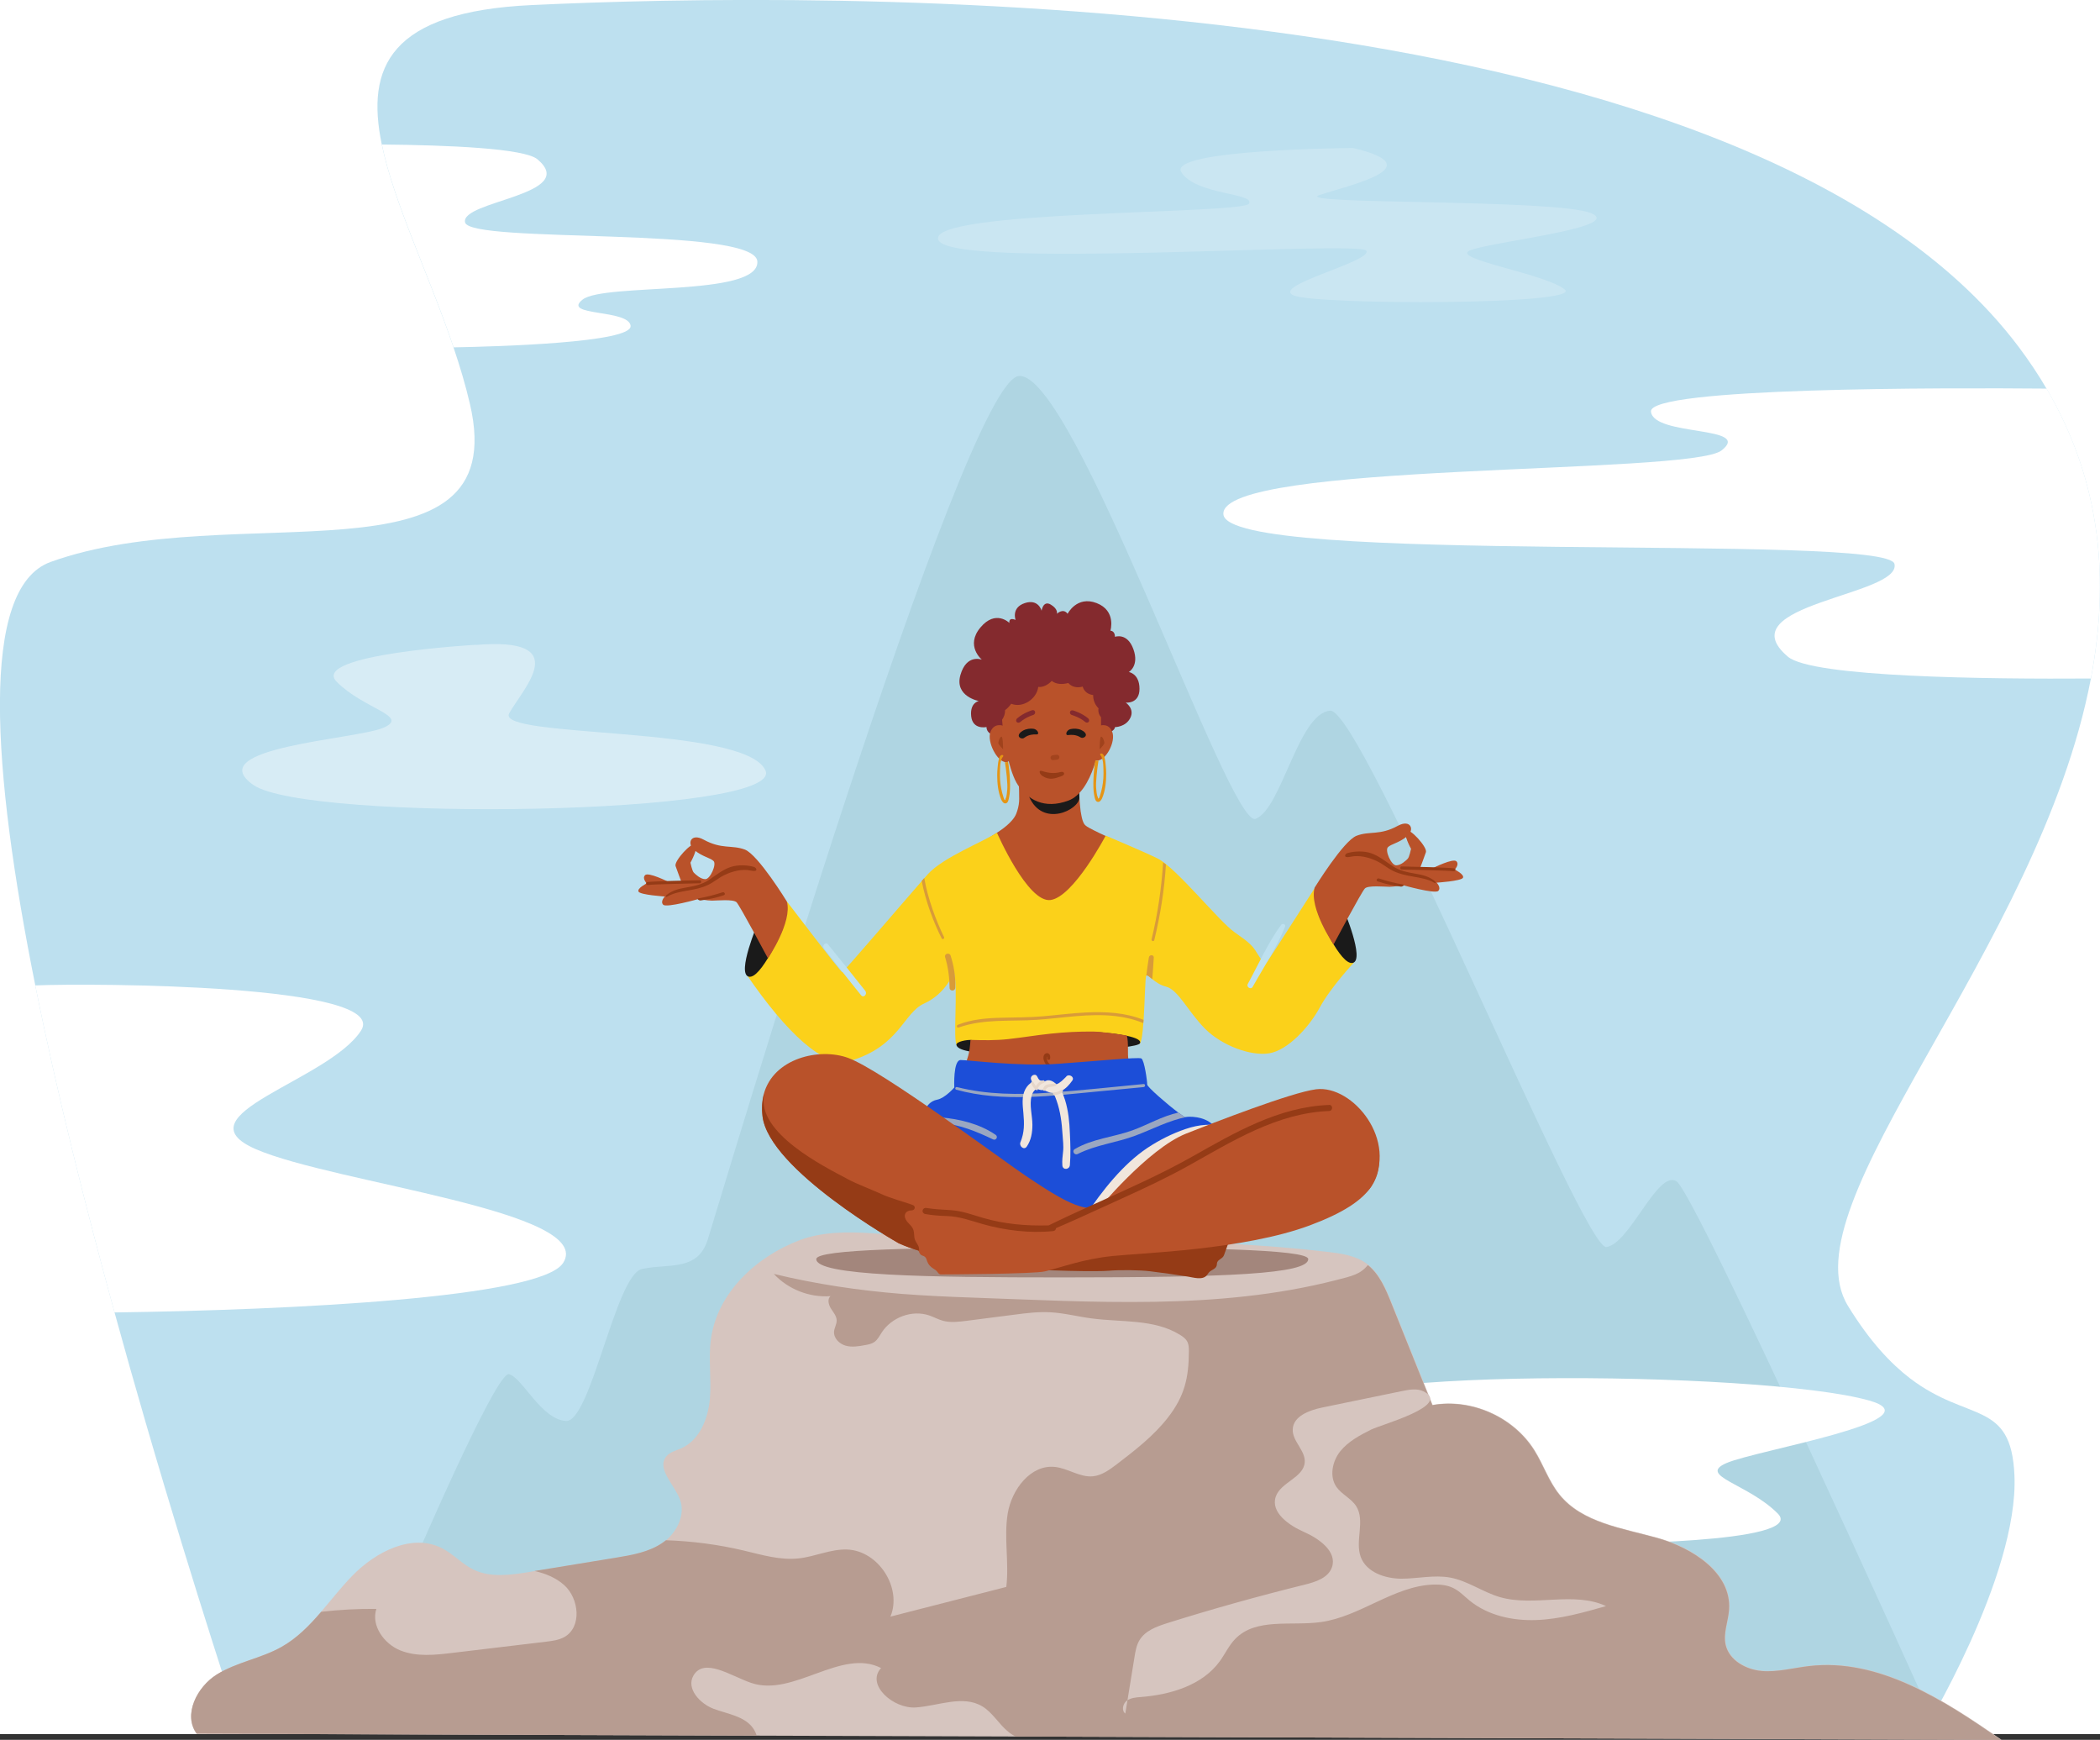 <?xml version="1.0" encoding="UTF-8"?><svg id="_1" xmlns="http://www.w3.org/2000/svg" viewBox="0 0 239.82 198.65"><rect x="0" y="0" width="239.82" height="198.65" fill="#333333" stroke="none"/><defs><style>.cls-1{fill:#fbd11a;}.cls-2,.cls-3,.cls-4{fill:#fff;}.cls-5{fill:#842a2e;}.cls-3{opacity:.4;}.cls-6{opacity:.6;}.cls-7{fill:#f1e6dc;}.cls-8{fill:#bde0ef;}.cls-9{fill:#1c4ed8;}.cls-10{fill:#d6c5bf;}.cls-11{fill:#b9522a;}.cls-12{fill:#afd5e2;}.cls-13{fill:#953b16;}.cls-14{fill:#d89b39;}.cls-15{fill:#e59515;}.cls-16{fill:#9aa7c1;}.cls-17{fill:#e5d6ca;}.cls-18{fill:#b79c91;}.cls-4{opacity:.2;}.cls-19{fill:#a3867c;}.cls-20{fill:#1a1a1a;}.cls-21{opacity:.71;}</style></defs><rect class="cls-2" width="239.82" height="197.99"/><g><path class="cls-8" d="M238.78,77.47c-5.91,31.01-34.87,60-27.75,71.62,2.49,4.06,4.89,6.59,7.09,8.28,6.66,5.08,11.56,2.43,11.93,11.08,.5,11.51-10.51,29.54-10.51,29.54H27.64c-.17-.69-5.26-15.8-11.03-35.66-1.16-3.99-2.35-8.18-3.53-12.48-3.33-12.14-6.61-25.18-9.05-37.34-4.91-24.47-6.44-45.4,1.75-48.35,20.86-7.51,52.9,3.5,47.89-18.02-.5-2.16-1.15-4.32-1.88-6.48-2.81-8.32-6.81-16.47-8.19-23.16-1.84-8.85,.91-15.15,17.08-15.92,31.54-1.5,138-3.34,169.87,39.05,1.18,1.58,2.24,3.16,3.17,4.76,6.35,10.83,7.15,22.08,5.06,33.08Z"/><path class="cls-12" d="M46.77,179.59s9.84-23.03,11.35-22.69c1.5,.33,3.67,5.17,6.51,5.34s5.67-16.69,8.68-17.35c3-.67,6.34,.33,7.51-3.34,1.17-3.67,29.2-98.12,35.54-98.62s24.03,51.73,27.03,50.56c3-1.17,4.84-12.01,8.51-12.35,3.67-.33,28.87,61.57,31.54,61.24,2.67-.33,5.84-8.84,8.01-7.51,2.17,1.33,28.6,59.95,28.6,59.95l-169.44-2.55-3.84-12.68Z"/><path class="cls-2" d="M181.76,176.26s24.67,0,21.27-3.44-9.26-4.31-5.85-5.78c3.41-1.47,24.16-4.9,16.29-7.13-12.35-3.5-66.85-3.87-64.23,1.81,2.61,5.68,18.62,6.34,16.84,9.53s3.33,6.02,15.69,5.01Z"/><g><path class="cls-10" d="M228.57,198.65l-112.6-.38-29.57-.1-63.94-.22c-1.59-2.15,.02-5.34,2.29-6.76,2.27-1.42,5.04-1.83,7.37-3.14,1.79-1,3.21-2.46,4.55-4.02,1.18-1.37,2.3-2.82,3.56-4.11,2.68-2.76,6.87-4.91,10.29-3.13,1.27,.66,2.25,1.78,3.53,2.41,1.96,.96,4.27,.63,6.42,.28,.19-.03,.39-.06,.58-.1,3.08-.5,6.16-1,9.23-1.51,1.89-.31,3.84-.64,5.41-1.73,.12-.09,.24-.18,.36-.27,1.37-1.14,2.22-3.02,1.6-4.67-.65-1.73-2.73-3.53-1.53-4.94,.42-.49,1.1-.64,1.69-.9,2.08-.93,3.06-3.37,3.26-5.65,.19-2.27-.19-4.58,.12-6.83,.72-5.27,5.18-9.42,10.16-11.29,4.98-1.87,11.51-.18,16.82-.06,14.86,.33,28.62-.33,43.38,1.4,1.56,.18,3.18,.4,4.46,1.3,.08,.06,.16,.12,.24,.18,1.33,1.07,2.04,2.75,2.68,4.35,1.56,3.88,3.12,7.77,4.68,11.65,4.44-.79,9.25,1.35,11.64,5.17,1.03,1.64,1.64,3.54,2.86,5.05,2.61,3.24,7.21,3.83,11.22,4.96,4.01,1.12,8.43,3.97,8.17,8.13-.09,1.37-.7,2.73-.39,4.07,.41,1.76,2.31,2.81,4.12,2.97,1.8,.15,3.59-.35,5.39-.56,7.97-.94,15.37,3.86,21.96,8.45Z"/><path class="cls-18" d="M228.57,198.65l-112.6-.38c-.29-.15-.57-.33-.83-.55-1.08-.87-1.78-2.19-2.97-2.9-2.22-1.32-5.01-.05-7.58,.13-2.58,.18-5.73-2.61-3.97-4.5-4.56-2.33-10.02,3.37-14.86,1.69-2.31-.8-5.37-2.94-6.58-.81-.83,1.47,.75,3.19,2.33,3.78s3.48,.82,4.47,2.18c.2,.27,.34,.57,.43,.88l-63.94-.22c-1.59-2.15,.02-5.34,2.29-6.76,2.27-1.42,5.04-1.83,7.37-3.14,1.79-1,3.21-2.46,4.55-4.02,2.09-.24,4.19-.35,6.3-.33-.62,1.91,.88,3.99,2.74,4.74,1.87,.75,3.96,.52,5.96,.28,3.57-.43,7.14-.86,10.71-1.28,.71-.09,1.44-.18,2.06-.53,2.02-1.13,1.7-4.4-.03-5.94-.95-.84-2.12-1.31-3.37-1.6,3.08-.5,6.16-1,9.23-1.51,1.89-.31,3.84-.64,5.41-1.73,.12-.09,.24-.18,.36-.27,3,.1,5.99,.49,8.9,1.18,2.07,.49,4.17,1.13,6.28,.89,1.86-.2,3.64-1.08,5.52-1.01,3.56,.13,6.3,4.37,4.94,7.66,4.41-1.13,8.82-2.26,13.23-3.39,.34-2.77-.29-5.61,.16-8.37,.45-2.76,2.63-5.63,5.4-5.33,1.49,.16,2.84,1.21,4.33,1.07,1.02-.1,1.9-.75,2.72-1.37,2.09-1.6,4.23-3.25,5.85-5.34,1.9-2.44,2.38-4.54,2.39-7.55,0-.35,0-.71-.14-1.03-.17-.39-.53-.66-.9-.88-2.94-1.81-6.66-1.4-10.09-1.86-1.58-.21-3.14-.62-4.73-.7-1.37-.07-2.74,.1-4.1,.28-1.82,.23-3.63,.46-5.45,.7-.89,.11-1.81,.23-2.68-.01-.54-.15-1.04-.43-1.57-.61-1.95-.66-4.28,.21-5.41,1.94-.25,.39-.47,.83-.85,1.1-.31,.21-.69,.29-1.06,.35-.74,.14-1.51,.27-2.23,.06s-1.37-.86-1.31-1.61c.04-.44,.31-.84,.3-1.27-.01-.51-.39-.93-.66-1.36s-.43-1.07-.05-1.41c-2.39,.18-4.84-.78-6.47-2.54,4.82,1.17,9.75,1.9,14.69,2.29,2.6,.2,5.21,.32,7.81,.41,13.86,.48,28.15,1.48,41.67-1.98,1.88-.48,2.81-.67,3.67-1.73,1.33,1.07,2.04,2.75,2.68,4.35,1.56,3.88,3.12,7.77,4.68,11.65,4.44-.79,9.25,1.35,11.64,5.17,1.03,1.64,1.64,3.54,2.86,5.05,2.61,3.24,7.21,3.83,11.22,4.96,4.01,1.12,8.43,3.97,8.17,8.13-.09,1.37-.7,2.73-.39,4.07,.41,1.76,2.31,2.81,4.12,2.97,1.8,.15,3.59-.35,5.39-.56,7.97-.94,15.37,3.86,21.96,8.45Z"/><path class="cls-10" d="M156.63,163.2c-1.31,.66-2.65,1.36-3.57,2.5-.91,1.14-1.27,2.87-.44,4.07,.6,.86,1.68,1.3,2.25,2.19,1.07,1.67-.16,3.97,.53,5.82,.65,1.74,2.77,2.46,4.63,2.47,1.86,0,3.74-.46,5.57-.13,2.01,.37,3.73,1.66,5.68,2.23,3.93,1.14,8.42-.7,12.13,1.03-2.61,.74-5.25,1.49-7.95,1.59-2.71,.1-5.54-.51-7.64-2.23-.6-.49-1.15-1.08-1.85-1.42-.7-.35-1.51-.42-2.29-.4-4.53,.17-8.33,3.65-12.82,4.28-3.39,.48-7.44-.53-9.81,1.94-.71,.74-1.14,1.69-1.74,2.52-2,2.76-5.62,3.83-9.02,4.1-.56,.04-1.17,.09-1.62,.43-.45,.34-.61,1.12-.16,1.46,.35-2.15,.7-4.31,1.05-6.46,.11-.66,.22-1.35,.57-1.92,.66-1.1,1.98-1.57,3.21-1.96,5.17-1.62,10.4-3.08,15.66-4.38,1.25-.31,2.69-.77,3.11-1.99,.61-1.79-1.47-3.27-3.2-4.03s-3.82-2.23-3.22-4.02c.56-1.66,3.16-2.16,3.31-3.91,.11-1.36-1.42-2.41-1.37-3.77,.05-1.51,1.87-2.19,3.35-2.5,3.06-.63,6.11-1.26,9.17-1.89,.8-.16,1.66-.32,2.39,.03,3.34,1.61-4.84,3.81-5.91,4.36Z"/></g><path class="cls-2" d="M64.29,144.22c-2.6,3.95-30.9,5.35-51.21,5.63-3.33-12.14-6.61-25.18-9.05-37.34,6.52-.27,40.62-.13,37.2,5.16-3.72,5.75-20.98,9.64-12.01,13.54,8.97,3.89,38.96,7.1,35.07,13.02Z"/><path class="cls-2" d="M238.78,77.47c-11.64,.08-31.81-.13-34.6-2.49-7.11-6.01,12.96-6.95,12.17-10.59-.79-3.63-76.32,.32-76.64-5.69-.32-6.01,53.25-4.43,56.89-7.27,3.63-2.84-7.74-1.58-8.06-4.43-.31-2.79,33.66-2.73,45.18-2.63,6.35,10.83,7.15,22.08,5.06,33.08Z"/><path class="cls-2" d="M72.01,37.21c.21,1.92-15.27,2.36-20.21,2.45-2.81-8.32-6.81-16.47-8.19-23.16,7.53,.07,16.28,.43,17.77,1.69,4.84,4.08-8.81,4.73-8.27,7.2,.54,2.47,33.17,.39,33.38,4.47,.22,4.08-17.48,2.41-19.95,4.34-2.47,1.94,5.27,1.07,5.48,3.01Z"/><g><path class="cls-19" d="M149.4,143.76c0,1.71-9.3,2.09-28.09,2.09-15.51,0-28.09-.19-28.09-2.09,0-1.15,12.01-1.33,27.52-1.33s28.66,.18,28.66,1.33Z"/><g><g><path class="cls-5" d="M113.36,83.88s-.7-.17-.7-.87c0,0-1.57,.35-1.75-1.22-.17-1.57,.87-1.75,.87-1.75,0,0-2.8-.52-2.1-2.97,.7-2.45,2.45-1.75,2.45-1.75,0,0-1.92-1.57-.17-3.67s3.32-.52,3.32-.52c0,0-.17-.7,.7-.35,0,0-.52-1.4,1.05-1.92,1.57-.52,1.92,.87,1.92,.87,0,0,.17-1.22,1.05-.7,.87,.52,.7,1.05,.7,1.05,0,0,.7-.7,1.22,0,0,0,1.05-2.1,3.32-1.22s1.57,3.15,1.57,3.15c0,0,.52,0,.52,.7,0,0,1.4-.52,2.1,1.4s-.52,2.62-.52,2.62c0,0,1.22,.17,1.22,1.92s-1.57,1.57-1.57,1.57c0,0,1.05,.7,.52,1.75-.52,1.05-1.75,1.05-1.75,1.05,0,0,0,.52-1.05,.7s-12.94,.17-12.94,.17Z"/><path class="cls-11" d="M128.75,96.55s-7.5,12.31-11.47,11.41c-3.98-.9-5.72-11.48-5.72-11.48,.66-.33,1.13-.64,1.75-1.05,.52-.34,1.21-.77,1.67-1.18,.42-.37,.85-.8,1.07-1.33,.17-.43,.3-.93,.33-1.4,.03-.43-.01-.8,0-1.26,0-.26-.02-.29-.02-.53,.02-.92,.02-1.64,.02-1.64l6.86-.18s-.02,.64-.01,1.52c0,.2,0,.41,0,.62,0,.01,0,.03,0,.04,0,.32,.02,.65,.04,.98h0c.03,.51,.07,1.01,.13,1.46,0,.03,0,.05,.01,.08,0,.04,0,.08,.02,.11,.04,.25,.08,.48,.13,.69,.1,.4,.23,.7,.4,.83,.1,.09,.24,.18,.42,.28,1.34,.74,4.37,2.04,4.37,2.04Z"/><path class="cls-20" d="M117.52,90.95l5.71-.87c0,.32,.02,.65,.04,.98h0c0,1.39-4.2,3.49-5.75-.11Z"/><g><path class="cls-11" d="M125.46,80.88c-.4-.39-.63-.93-.62-1.52-.27-.04-.53-.12-.76-.3-.23-.18-.36-.41-.44-.67-.6,.19-1.26,.05-1.64-.41-.66,.18-1.38,.17-1.89-.24-.4,.43-1,.76-1.54,.69-.18,1.4-1.81,2.45-3.09,1.92-.2,.28-.43,.54-.7,.73,.01,.4-.11,.76-.34,1.1,.15,2.28,.81,5.99,1.82,7.47,1.1,1.61,2.97,2.8,5.77,1.75,2.73-1.02,3.71-6.57,3.71-7.83,0-.48,0-1.09,0-1.67-.24-.28-.35-.64-.29-1.02Z"/><path class="cls-13" d="M121.1,88.15c-.72,.2-1.4,.11-2.1-.12-.43-.14-.31,.33,.05,.57,.81,.52,1.42,.29,2.22,0,.42-.15,.29-.58-.17-.45Z"/></g><path class="cls-11" d="M114.52,82.85s-1-.36-1.41,.72c-.42,1.08,.74,3.46,1.82,3.46s-.41-4.18-.41-4.18Z"/><g class="cls-6"><path class="cls-13" d="M120.98,86.41c-.02-.15-.17-.26-.32-.24-.15,.02-.3,.04-.45,.06-.15,.02-.26,.17-.24,.32,.02,.15,.17,.26,.32,.24l.45-.06c.15-.02,.26-.17,.24-.32Z"/></g><path class="cls-5" d="M122.32,81.6c-.09-.07-.15-.18-.13-.29,.02-.15,.17-.24,.34-.2,.04,.01,.95,.26,1.73,.9,.13,.11,.16,.29,.07,.41-.1,.11-.28,.12-.41,0-.66-.54-1.46-.76-1.47-.77-.05-.01-.09-.03-.12-.06Z"/><path class="cls-5" d="M118.09,81.58c.09-.07,.14-.19,.12-.3-.03-.15-.18-.24-.34-.19-.04,.01-.95,.28-1.71,.93-.13,.11-.16,.29-.06,.41,.1,.11,.28,.12,.42,0,.65-.55,1.44-.79,1.45-.79,.05-.01,.09-.04,.12-.06Z"/><g class="cls-21"><path class="cls-13" d="M114.37,84.11c-.18,0-.36,.54-.36,.72s.54,.72,.54,.72c0,0,0-1.45-.18-1.45Z"/></g><path class="cls-11" d="M125.61,82.85s1-.36,1.41,.72c.42,1.08-.69,3.28-1.77,3.28s.36-4.01,.36-4.01Z"/><g class="cls-21"><path class="cls-13" d="M125.76,84.11c.18,0,.36,.54,.36,.72s-.54,.72-.54,.72c0,0,0-1.45,.18-1.45Z"/></g><path class="cls-20" d="M116.93,84.27c-.25,.13-.61-.05-.59-.3,.02-.29,.47-.58,.75-.67,.43-.14,.91-.14,1.13-.03,.38,.19,.44,.59,.19,.58-1.02-.03-1.31,.33-1.49,.42Z"/><path class="cls-20" d="M123.45,84.22c.26,.1,.6-.11,.56-.36-.05-.29-.52-.55-.81-.61-.44-.1-.92-.05-1.13,.07-.36,.22-.38,.64-.13,.61,1.01-.12,1.33,.22,1.52,.29Z"/></g><path class="cls-15" d="M115.1,86.98c-.11,.05-.23,.06-.34,.03,.15,.85,.33,2.53,.27,3.13-.03,.27-.05,.82-.2,1.06,0,.18-.06,.2-.15,.06-.02-.06-.05-.12-.07-.19-.06-.18-.11-.36-.16-.54-.17-.66-.26-1.34-.26-2.02,0-.35,.01-.7,.03-1.05,.02-.33,.09-.63,.22-.93,.04-.08,.19-.18,.12-.28-.05-.08-.18-.05-.25-.01-.16,.1-.22,.35-.26,.52-.07,.28-.09,.57-.12,.85-.03,.3-.05,.6-.05,.9,0,.91,.1,1.95,.47,2.8,.09,.2,.27,.48,.53,.41,.28-.07,.32-.53,.37-.75,.2-.87,.07-2.89-.13-4Z"/><path class="cls-15" d="M125.11,86.81c.11,.05,.23,.06,.34,.03-.15,.85-.33,2.53-.27,3.13,.03,.27,.05,.82,.2,1.06,0,.18,.06,.2,.15,.06,.02-.06,.05-.12,.07-.19,.06-.18,.11-.36,.16-.54,.17-.66,.26-1.34,.26-2.02,0-.35-.01-.7-.03-1.05-.02-.33-.09-.63-.22-.93-.04-.08-.19-.18-.12-.28,.05-.08,.18-.05,.25-.01,.16,.1,.22,.35,.26,.52,.07,.28,.09,.57,.12,.85,.03,.3,.05,.6,.05,.9,0,.91-.1,1.95-.47,2.8-.09,.2-.27,.48-.53,.41-.28-.07-.32-.53-.37-.75-.2-.87-.07-2.89,.13-4Z"/></g><g><path class="cls-1" d="M154.58,109.94s-2.62,2.8-3.85,5.07c-1.22,2.27-3.67,4.9-5.77,5.25-2.1,.35-5.42-.87-7.34-2.8-1.92-1.92-3.06-4.46-4.46-4.81-.68-.17-1.19-.55-1.56-.85-.36-.29-.58-.51-.68-.41-.01,0-.02,.02-.03,.04-.11,.22-.15,2.86-.29,5.01,0,.13-.02,.26-.03,.38-.08,1.14-.2,2.07-.38,2.3-.52,.7-20.2,.96-20.9,.26-.52-.52,.17-6.47-.35-8.39,0,0-.87,2.45-3.41,3.59-2.37,1.06-2.8,4.9-8.48,6.56-2.93,.86-7.26-3.24-11.8-9.88,0,0,4.55-8.39,4.63-8.31,0,0,6.12,8.04,6.3,8.04,.16,0,6.63-7.59,9.1-10.41,.1-.12,.2-.23,.29-.33,.16-.19,.3-.34,.41-.46,1.75-1.92,6.3-3.67,7.87-4.72,0,0,3.5,8.04,6.12,7.69s6.3-7.35,6.3-7.35c0,0,4.41,1.85,5.95,2.62,2.1,1.05,7,7.17,8.74,8.39,1.75,1.22,2.1,1.57,2.62,2.45,.4,.67,.87,1.22,1.05,1.05,.17-.17,5.91-9.14,5.91-9.14l4.06,9.14Z"/><g><path class="cls-20" d="M86.55,105.39s-2.45,5.77-1.05,6.12c1.4,.35,3.88-5.41,3.88-5.41l-2.83-.71Z"/><g><path class="cls-11" d="M89.86,102.93s-3.29-5.36-4.8-5.93c-1.51-.56-2.63,0-4.7-1.13-1.48-.81-1.98,.47-1.03,1.22,.94,.75,1.79,.85,2.16,1.22s-.38,2.07-.94,2.07-1.13-.56-1.32-.75-.38-1.13-.38-1.13c0,0,.94-1.69,.56-2.07s-2.45,1.88-2.26,2.45c.19,.56,.66,1.79,.66,1.79h-1.51s-2.26-1.13-2.63-.75,.19,.94,.19,.94c0,0-1.13,.56-.94,.94,.19,.38,3.01,.56,3.01,.56,0,0-.56,.56-.19,.94,.38,.38,4.05-.66,4.05-.66,0,0,.94,.19,1.51,.19s2.45-.19,2.82,.19,3.58,6.4,3.58,6.4c0,0,2.82-4.14,2.16-6.49Z"/><path class="cls-13" d="M86.1,98.98c-.8-.23-1.85-.25-2.63,0-.91,.29-1.69,.94-2.55,1.51-.79,.53-1.73,.7-2.66,.86-.81,.14-1.47,.31-2.13,.83-.14,.11-.12,.3,.03,.21,.76-.44,1.58-.57,2.43-.72,.75-.13,1.55-.29,2.24-.62,.76-.36,1.13-.76,1.88-1.13,.92-.45,2.06-.74,3.04-.52,.89,.21,.67-.33,.35-.42Z"/><path class="cls-13" d="M82.51,101.88c-.9,.3-1.82,.53-2.75,.69-.22,.04,.05,.27,.27,.24,.97-.15,1.71-.28,2.64-.6,.22-.08,.07-.4-.15-.33Z"/><path class="cls-13" d="M79.91,100.5c-.69,.02-5.32,.1-6,.22-.22,.04-.13,.37,.09,.33,.65-.11,5.25-.17,5.9-.2,.23,0,.24-.36,0-.36Z"/></g></g><g><path class="cls-20" d="M153.44,103.82s2.45,5.77,1.05,6.12c-1.4,.35-3.88-5.41-3.88-5.41l2.83-.71Z"/><g><path class="cls-11" d="M150.13,101.35s3.29-5.36,4.8-5.93,2.63,0,4.7-1.13c1.48-.81,1.98,.47,1.03,1.22-.94,.75-1.79,.85-2.16,1.22s.38,2.07,.94,2.07,1.13-.56,1.32-.75c.19-.19,.38-1.13,.38-1.13,0,0-.94-1.69-.56-2.07,.38-.38,2.45,1.88,2.26,2.45s-.66,1.79-.66,1.79h1.51s2.26-1.13,2.63-.75-.19,.94-.19,.94c0,0,1.13,.56,.94,.94-.19,.38-3.01,.56-3.01,.56,0,0,.56,.56,.19,.94s-4.05-.66-4.05-.66c0,0-.94,.19-1.51,.19s-2.45-.19-2.82,.19c-.38,.38-3.58,6.4-3.58,6.4,0,0-2.82-4.14-2.16-6.49Z"/><path class="cls-13" d="M153.89,97.4c.8-.23,1.85-.25,2.63,0,.91,.29,1.69,.94,2.55,1.51,.79,.53,1.73,.7,2.66,.86,.81,.14,1.47,.31,2.13,.83,.14,.11,.12,.3-.03,.21-.76-.45-1.58-.57-2.43-.72-.75-.13-1.55-.29-2.24-.62-.76-.36-1.13-.76-1.88-1.13-.92-.45-2.06-.74-3.04-.52-.89,.21-.67-.33-.35-.42Z"/><path class="cls-13" d="M157.48,100.3c.9,.3,1.82,.53,2.75,.69,.22,.04-.05,.27-.27,.24-.97-.15-1.71-.28-2.64-.6-.22-.08-.07-.4,.15-.33Z"/><path class="cls-13" d="M160.08,98.93c.69,.02,5.32,.1,6,.22,.22,.04,.13,.37-.09,.33-.65-.11-5.25-.17-5.9-.2-.23,0-.24-.36,0-.36Z"/></g></g><path class="cls-8" d="M98.83,113.15c-1.41-1.79-2.84-3.56-4.28-5.33-.26-.32-.71,.13-.46,.46,1.41,1.79,2.81,3.59,4.25,5.36,.28,.35,.75-.14,.48-.49Z"/><path class="cls-8" d="M146.3,105.6c-1.5,2.05-2.58,4.51-3.8,6.74-.2,.37,.36,.7,.56,.33,1.25-2.25,2.76-4.49,3.7-6.88,.11-.28-.3-.4-.46-.19Z"/><path class="cls-14" d="M108.56,109.11c-.13-.4-.75-.23-.63,.17,.35,1.15,.5,2.3,.51,3.5,0,.42,.64,.42,.65,0,.05-1.25-.15-2.48-.53-3.67Z"/><path class="cls-14" d="M131.76,109.35c-.05,.81-.1,1.63-.17,2.45-.36-.29-.58-.51-.68-.41,.08-.7,.18-1.39,.29-2.07,.06-.35,.59-.34,.56,.03Z"/><path class="cls-14" d="M132.83,98.46c-.19,2.96-.62,5.9-1.32,8.79-.05,.2,.26,.29,.31,.09,.69-2.83,1.15-5.72,1.33-8.63l-.32-.25Z"/><path class="cls-14" d="M107.54,107.14c-.93-1.83-1.84-4.25-2.28-6.56,.1-.12,.2-.23,.29-.33,.41,2.36,1.34,4.85,2.26,6.74,.09,.18-.18,.33-.27,.15Z"/><path class="cls-14" d="M130.59,116.43c0,.13-.02,.26-.03,.38-.99-.41-2.04-.66-3.13-.79-3.02-.36-6.04,.22-9.05,.42-2.99,.2-6.03-.14-8.91,.88-.2,.07-.27-.23-.09-.31,1.59-.64,3.33-.77,5.02-.81,1.56-.04,3.11-.03,4.66-.16,1.66-.14,3.31-.36,4.97-.44,2.18-.11,4.5,.01,6.55,.84Z"/><path class="cls-20" d="M113.48,118.86s-.59,.04-1.4,0c-.23-.01-.81-.07-1.24-.12-.29-.03-1.74,.16-1.61,.6,.44,1.47,9.93,.83,9.93,.83,0,0,10.67-.35,11.02-1.05,.35-.7-2.54-1.14-5.33-1.31-2.48-.15-7.26,1.14-7.26,1.14l-4.11-.09Z"/><path class="cls-11" d="M128.69,118.25c-.43-.13-2.99-.46-3.82-.47-1.63-.02-3.26,.07-4.89,.24-1.61,.17-3.21,.44-4.83,.62-1.44,.16-2.88,.14-4.32,.09-.03,.55-.11,1.4-.33,2.04-.35,1.05-.52,2.45-.52,2.45,3.15,3.15,19.76-.17,19.76-.17,0,0-.7-1.4-.87-2.1-.13-.53,.04-1.87-.18-2.71Z"/><path class="cls-13" d="M119.57,121.02c-.02-.08-.04-.17-.04-.25,0-.05,0-.09,.03-.14,.02,.07,.03,.14,.02,.21,0,.19,.3,.24,.34,.05,.04-.22,.03-.49-.2-.61-.18-.09-.38,0-.48,.16-.24,.42,.08,1.01,.39,1.3,.16,.15,.4-.09,.24-.24-.14-.14-.25-.3-.3-.49Z"/></g><g><path class="cls-9" d="M125.82,140.22l-17.95-8.02-2.05-5.79s.35-.7,1.23-.86c.87-.17,1.93-1.38,1.93-1.38,0,0-.15-3.15,.73-3.14,.87,0,6.64,.75,11.01,.44,4.37-.31,9.28-.8,9.62-.62,.35,.18,.68,2.63,.67,2.98,0,.27,2.28,2.25,3.55,3.2,.41,.31,.71,.51,.8,.51,.04,0,.1,0,.19-.02,.71-.07,2.51,.06,3.28,1.31,.86,1.41-13.02,11.4-13.02,11.4Z"/><path class="cls-7" d="M140.06,128.65c-1.63-.39-3.09-.28-4.65,.25-1.54,.52-3.01,1.26-4.37,2.16-2.81,1.87-5.2,4.93-7.07,7.73-.45,.67,1.11,.97,1.57,.35,1.8-2.41,3.98-4.06,6.47-5.77,2.34-1.61,4.9-4.35,7.82-3.91,.84,.13,1.1-.6,.22-.81Z"/><path class="cls-16" d="M113.7,129.57c-1.82-1.25-4.13-1.82-6.31-1.99-.4-.03-.39,.58,0,.62,2.18,.2,4.05,.95,6.01,1.89,.35,.17,.62-.3,.3-.52Z"/><path class="cls-16" d="M135.56,127.52c-2.1,.41-3.92,1.4-5.92,2.15-2.17,.81-4.49,1.04-6.57,2.09-.37,.19-.7-.35-.33-.56,2.01-1.19,4.41-1.36,6.58-2.14,1.73-.63,3.43-1.64,5.25-2.03,.41,.31,.71,.51,.8,.51,.04,0,.1,0,.19-.02Z"/><path class="cls-16" d="M130.6,123.77c-3.58,.34-7.16,.74-10.75,.99-3.54,.25-7.1,.23-10.56-.64-.2-.05-.28,.25-.08,.3,5.35,1.47,11.03,.68,16.46,.17,1.64-.16,3.29-.31,4.93-.47,.22-.02,.22-.37,0-.35Z"/><g><path class="cls-7" d="M121.77,122.92c-.34,.33-.69,.73-1.13,.88-.08-.08-.16-.15-.24-.21-.21-.15-.46-.27-.72-.25-.15,0-.3,.12-.44,.13,0,0-.01,0-.02,0-.14-.06-.29-.11-.46-.12-.14-.1-.23-.26-.32-.45-.2-.41-.83-.08-.7,.33,.04,.11,.07,.22,.12,.33-.3,.16-.58,.45-.77,.81-.44,.82-.3,1.83-.22,2.71,.11,1.2,.13,2.21-.34,3.34-.18,.43,.41,.95,.72,.5,.51-.73,.65-1.61,.65-2.49,0-1.07-.37-2.26-.09-3.31,.08-.3,.24-.61,.52-.76,.04-.02,.08-.04,.12-.05,.12,.08,.27,.13,.43,.15,.09,.01,.18,0,.27-.02,.04,.02,.08,.04,.13,.06,.34,.15,.64,.28,1,.29,.17,.28,.3,.64,.38,.87,.44,1.24,.6,2.56,.68,3.87,.04,.64,.14,1.34,.06,1.98-.06,.54-.12,1-.08,1.55,.04,.57,.82,.5,.86-.04,.1-1.21,.06-2.42,0-3.63-.05-1.28-.17-2.56-.55-3.79-.11-.34-.24-.7-.42-1.04,.51-.26,.92-.72,1.25-1.19,.28-.41-.36-.79-.68-.48Z"/><path class="cls-17" d="M119.11,123.35c-.35,.09-.64,.34-.8,.65-.11-.13-.21-.26-.28-.42-.07-.16-.34-.08-.27,.09,.12,.3,.31,.61,.58,.79,.14,.09,.25-.09,.18-.21,.13-.3,.37-.51,.68-.62,.18-.06,.09-.33-.09-.28Z"/><path class="cls-17" d="M121.18,124.43c-.26,.17-.48,.3-.8,.3-.19,0-.17,.28,.01,.29,.34,.01,.74-.11,.97-.38,.1-.12-.04-.31-.18-.21Z"/><path class="cls-17" d="M120.43,123.71c-.3,.07-.63,.03-.92,.15-.22,.09-.34,.29-.41,.5-.06,.17,.21,.26,.29,.11,.12-.26,.26-.34,.54-.37,.2-.03,.41-.04,.6-.11,.18-.06,.09-.32-.09-.28Z"/></g></g><g><path class="cls-11" d="M125.3,138.2s5.76-7.01,10.13-8.76c3.14-1.25,12.07-4.72,14.87-5.07,4.2-.52,9.45,5.91,6.3,11.09-3.15,5.18-31.29,2.74-31.29,2.74Z"/><path class="cls-13" d="M140.26,141.95c.18-.67-.02-1.25-.78-1.37-1.16-.18-2.43,0-3.59,.04-2.14,.09-4.37,.27-6.49-.08-2.1-.35-5.53-1.56-7.57-2.32-1.48,1.18-2.96,2.34-4.48,3.46-1.03,.76-2.07,1.48-3.16,2.15-.43,.27-.89,.53-1.32,.83,7.09,.5,12.67,.53,13.73,.43,1.22-.11,3.55-.09,4.76,.06,1.42,.17,2.84,.38,4.26,.6,.65,.1,1.7,.45,2.2-.14,.09-.1,.15-.23,.24-.33,.26-.29,.77-.38,.88-.76,.04-.13,.02-.28,.07-.4,.15-.36,.62-.4,.77-.81,.15-.4,.31-.83,.45-1.24,.01-.04,.02-.08,.03-.11Z"/><path class="cls-11" d="M125.92,137.96c-1.54,1.22-3.09,2.42-4.68,3.56-1.48,1.07-3.33,1.91-4.68,3.2-4.19-.35-8.41-.94-11.62-1.92-.84-.26-1.62-.54-2.31-.85,0,0-14.86-8.39-15.56-14.52-.1-.91-.05-1.73,.14-2.46,1.08-4.16,6.38-5.38,9.65-4.18,3.85,1.4,17.81,11.82,20.29,13.47,2.62,1.75,5.25,3.5,7.17,3.67,.34,.03,1.05-.17,1.05-.17,0,0,.15,.06,.42,.16,.04,.01,.08,.03,.13,.05Z"/><path class="cls-11" d="M156.94,129.44s-1.92-3.32-6.3-2.8c-4.37,.52-16.44,6.47-19.76,8.57-3.32,2.1-9.79,4.37-10.67,4.72-.02,0-.04,.02-.07,.02-.65,.17-1.41,.1-2.08,.08-1.15-.03-2.29-.11-3.44-.21-2.51-.23-4.88-1.08-7.37-1.34-.68-.07-1.39-.04-2.06-.21-.68-.17-1.67-.77-2.29-.24-.47,.4-.49,1.12-.08,1.58,.25,.29,.65,.47,.8,.83,.12,.3,.04,.66,.19,.94,.18,.35,.76,.55,.91,.91,.11,.27,.18,.64,.35,.87,.2,.28,.4,.15,.62,.41,.1,.12,.14,.29,.19,.44,.13,.37,.38,.62,.7,.83,.17,.11,.25,.14,.4,.3,.12,.14,.24,.37,.46,.37,.35,0,10.66-.04,11.89-.35,2.1-.52,4.37-1.4,7.69-1.75,3.32-.35,15.04-.7,22.56-3.5,7.52-2.8,8.92-5.77,7.35-10.49Z"/><path class="cls-13" d="M104.95,142.54c-.03-.38-.33-.64-.46-.98-.13-.36-.06-.74-.17-1.11-.19-.6-.82-.85-.97-1.44-.1-.39,.13-.7,.51-.79,.15-.03,.33,0,.46-.08,.14-.08,.19-.29,.1-.42-.07-.1-.19-.14-.3-.18-1.09-.39-2.35-.7-3.4-1.18-1.08-.5-2.82-1.15-3.87-1.71-.07-.04-.14-.08-.22-.12-2.42-1.29-10.25-5.17-9.37-9.54,0-.02,0-.02-.03-.01-.19,.73-.25,1.55-.14,2.46,.7,6.12,15.56,14.52,15.56,14.52,.69,.31,1.46,.6,2.31,.85,0-.09,.01-.17,0-.26Z"/><path class="cls-13" d="M151.78,126.16c-5.75,.21-10.77,3.16-15.65,5.91-3.64,2.05-7.46,3.73-11.25,5.45-1.72,.78-3.43,1.56-5.12,2.39-2.55,.07-5.05-.14-7.52-.86-1.22-.36-2.38-.8-3.66-.88-.96-.06-1.88-.1-2.81-.25-.18-.03-.36,.08-.4,.26,0,0,0,0,0,0-.05,.2,.08,.39,.28,.43,.8,.14,1.61,.21,2.44,.23,1.47,.04,2.73,.52,4.13,.92,2.58,.73,5.38,1.07,8.06,.8,.2-.02,.31-.18,.32-.34,1.74-.74,3.47-1.53,5.19-2.32,.77-.36,1.55-.71,2.33-1.06,2.59-1.18,5.16-2.38,7.65-3.77,5.01-2.8,10.11-6,16.02-6.22,.45-.02,.45-.71,0-.7Z"/></g></g><path class="cls-3" d="M54.35,73.62s-19,1.08-15.9,4.22c3.1,3.14,8.43,3.92,5.32,5.26-3.11,1.33-20.94,2.24-14.84,6.52,6.1,4.28,60.86,3.5,58.48-1.67-2.38-5.17-30.88-3.61-29.26-6.51s7.44-8.73-3.81-7.8Z"/><path class="cls-4" d="M154.52,16.9s-21.26,.14-19.61,2.76c1.66,2.62,8.42,2.35,7.73,3.59-.69,1.24-36.86,.69-35.48,4.14,1.38,3.45,48.19,0,48.88,1.24,.69,1.24-11.05,4-8.28,5.11,2.76,1.1,33.14,1.1,30.93-.69s-12.84-3.45-10.91-4.42,17.81-2.62,13.95-4.28c-3.87-1.66-34.24-.97-31.07-2.07,3.18-1.1,13.12-3.18,3.87-5.38Z"/></g></svg>